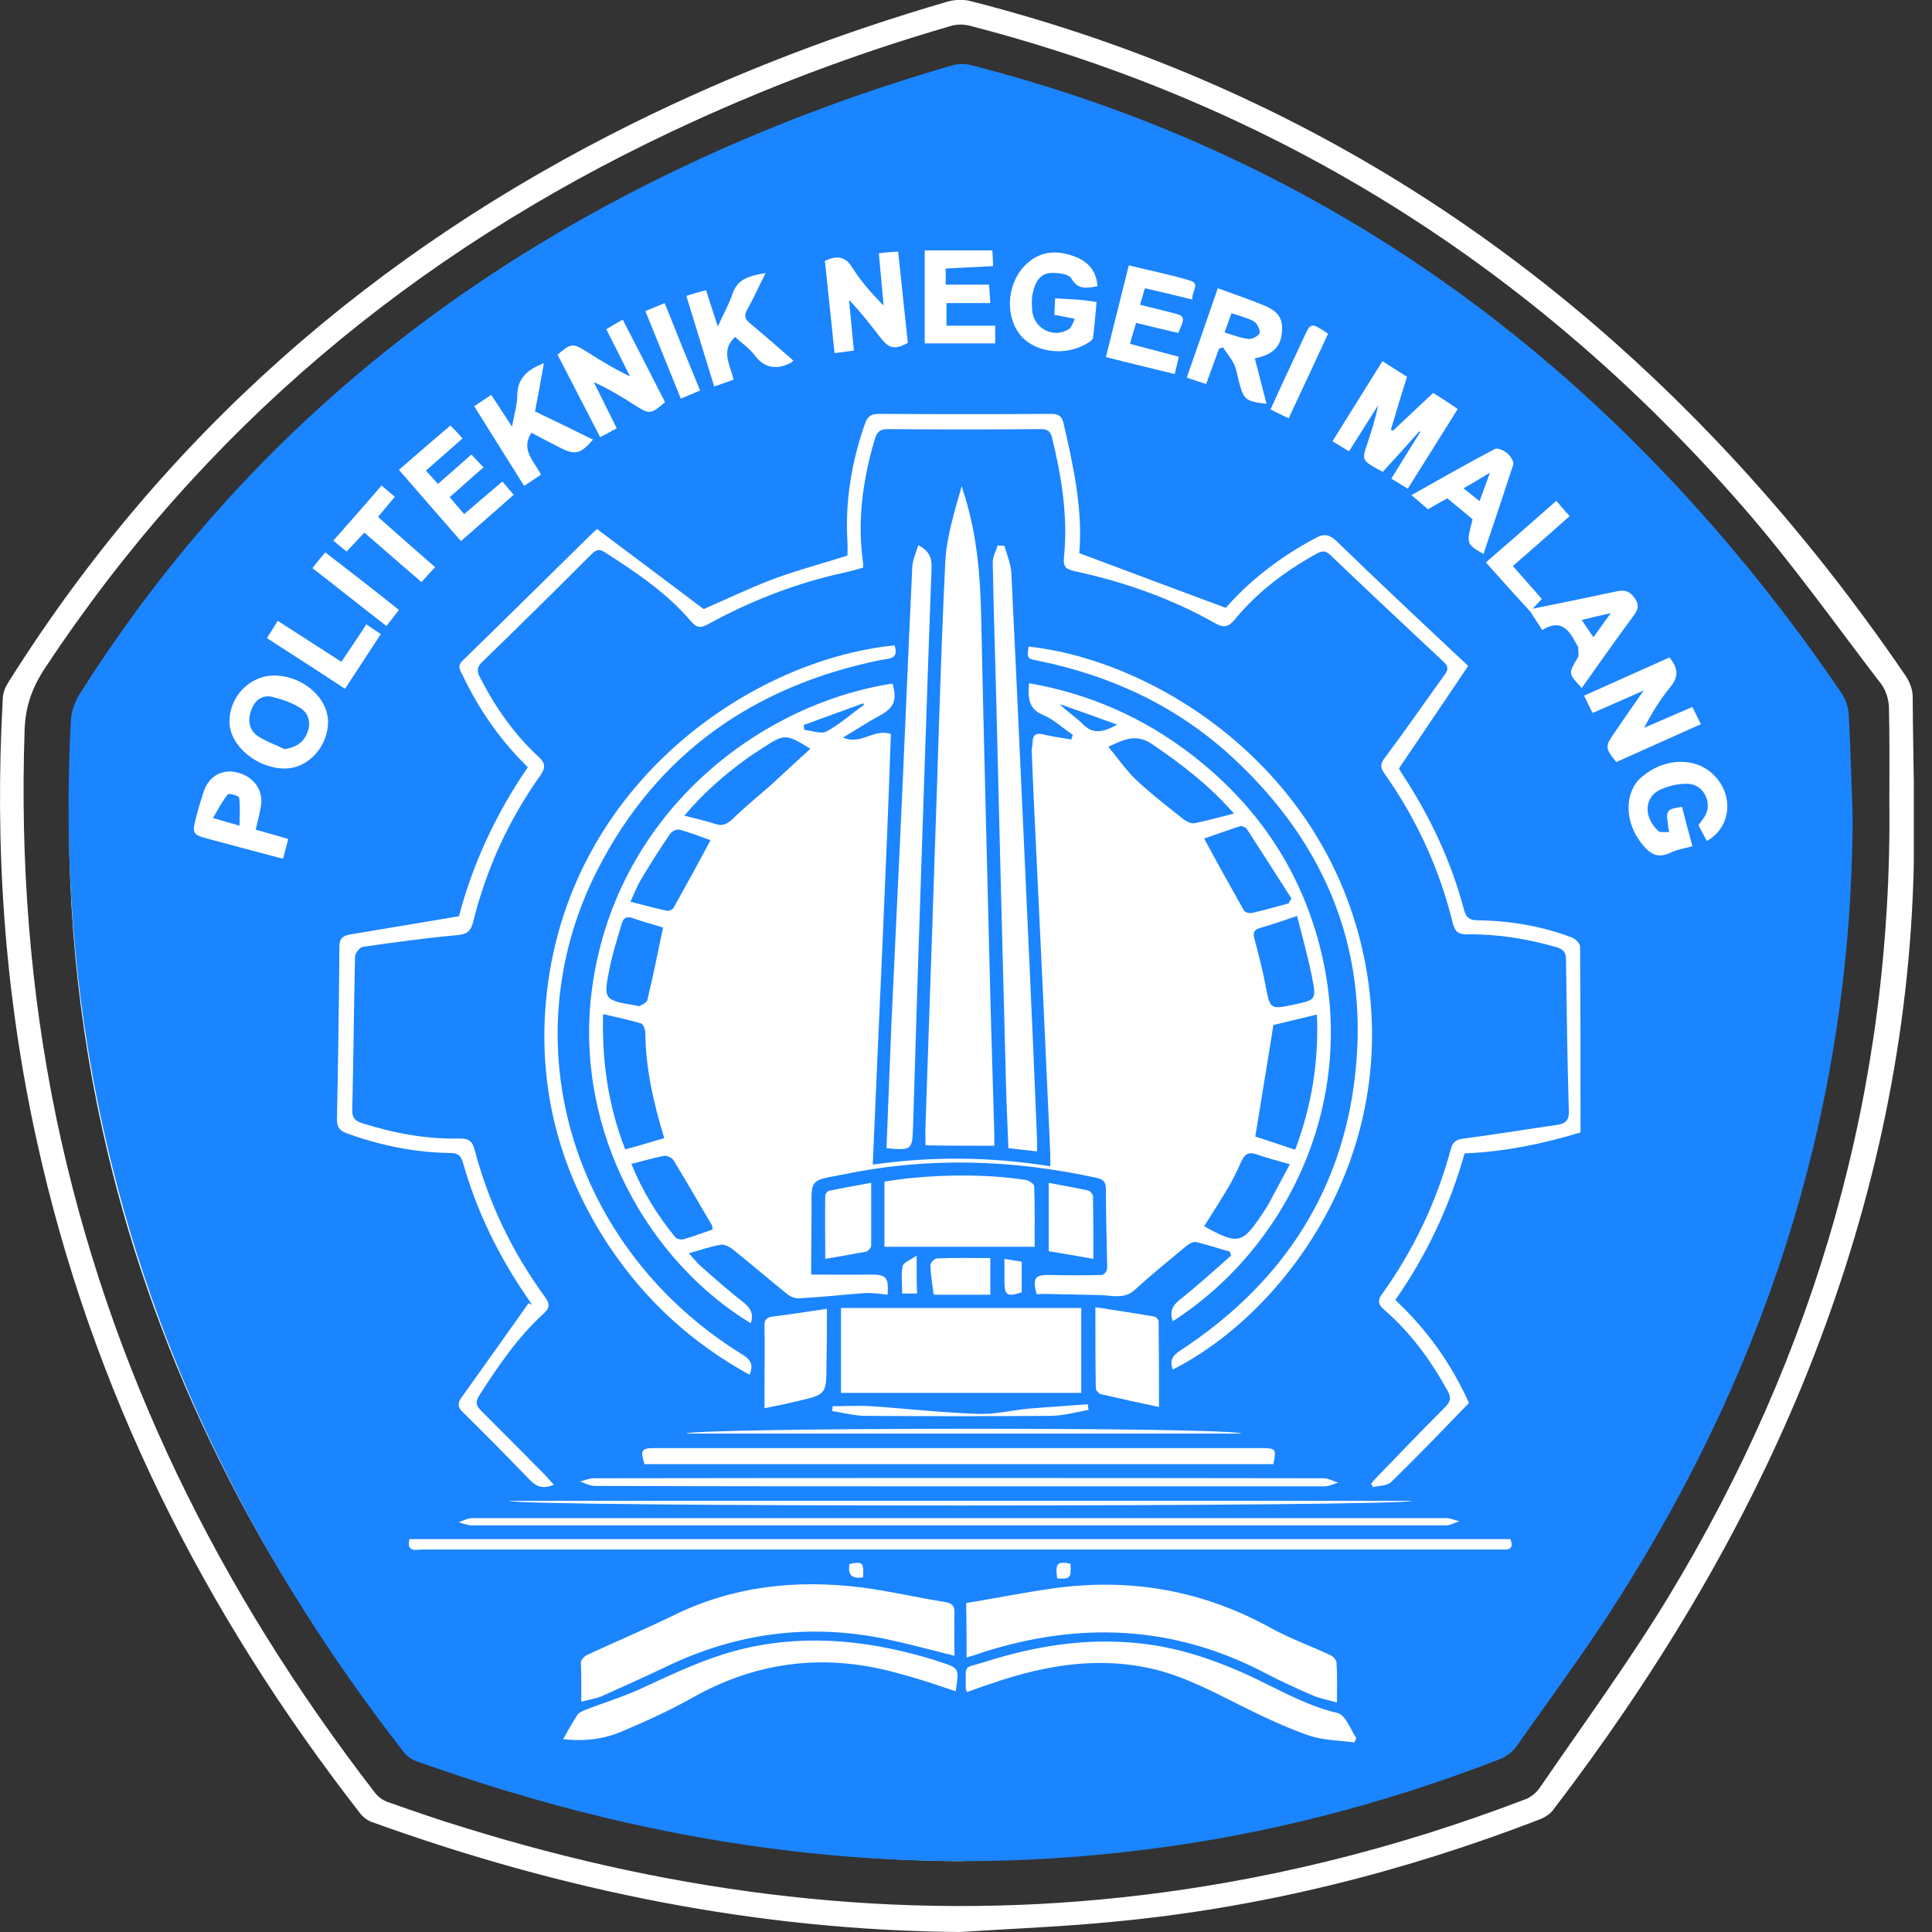 <svg width="27" height="27" viewBox="0 0 27 27" fill="none" xmlns="http://www.w3.org/2000/svg">
<rect x="0" y="0" width="27" height="27" fill="#333333" stroke="none"/>
<g clip-path="url(#clip0_902_4658)">
<path d="M25.767 10.858C25.762 10.645 25.762 10.425 25.756 10.211C25.75 9.992 25.677 9.756 25.548 9.564C24.816 8.484 24 7.477 23.128 6.566C20.501 3.814 17.339 1.952 13.716 1.029C13.615 1.001 13.508 0.99 13.401 0.99C13.277 0.99 13.159 1.007 13.041 1.041C11.646 1.446 10.318 1.963 9.097 2.565C5.772 4.208 3.111 6.582 1.193 9.621C1.08 9.806 1.013 9.992 1.001 10.172C0.889 12.085 1.029 13.97 1.429 15.776C2.087 18.78 3.46 21.644 5.513 24.282C5.637 24.44 5.806 24.564 5.986 24.625C8.467 25.526 10.965 25.993 13.401 26.01H13.429L14.031 25.976C14.464 25.953 14.892 25.931 15.325 25.891C17.12 25.728 18.948 25.289 20.76 24.592C20.946 24.519 21.109 24.395 21.221 24.249C22.594 22.448 23.618 20.693 24.361 18.892C25.193 16.861 25.666 14.78 25.762 12.698C25.79 12.079 25.778 11.46 25.767 10.858Z" fill="white"/>
<path d="M13.413 27C10.577 26.977 7.849 26.42 5.199 25.464C5.137 25.442 5.075 25.396 5.036 25.346C2.847 22.533 1.278 19.427 0.512 15.933C0.062 13.891 -0.078 11.826 0.04 9.744C0.045 9.666 0.085 9.581 0.13 9.514C2.296 6.076 5.233 3.511 8.861 1.716C10.274 1.018 11.736 0.461 13.244 0.022C13.345 -0.006 13.469 -0.011 13.57 0.017C17.621 1.052 21.07 3.106 23.956 6.127C24.946 7.162 25.835 8.276 26.64 9.457C26.69 9.536 26.73 9.643 26.73 9.733C26.735 10.673 26.775 11.607 26.73 12.541C26.623 14.898 26.083 17.171 25.188 19.354C24.305 21.497 23.107 23.461 21.7 25.301C21.661 25.351 21.599 25.391 21.537 25.419C19.602 26.167 17.604 26.668 15.534 26.859C14.831 26.927 14.122 26.955 13.413 27ZM26.404 11.202C26.404 10.757 26.409 10.318 26.398 9.874C26.392 9.767 26.353 9.638 26.285 9.553C25.655 8.732 25.053 7.882 24.372 7.1C21.458 3.753 17.863 1.474 13.554 0.36C13.469 0.337 13.362 0.337 13.278 0.366C11.939 0.754 10.634 1.249 9.373 1.845C5.778 3.544 2.83 6.003 0.631 9.334C0.451 9.604 0.355 9.868 0.344 10.2C0.282 12.029 0.417 13.84 0.788 15.629C1.52 19.129 3.067 22.24 5.244 25.059C5.289 25.115 5.351 25.16 5.418 25.183C5.767 25.306 6.122 25.43 6.476 25.537C9.48 26.471 12.541 26.854 15.68 26.516C17.621 26.308 19.5 25.841 21.323 25.143C21.396 25.115 21.469 25.053 21.514 24.991C22.122 24.102 22.758 23.236 23.315 22.319C25.385 18.904 26.448 15.202 26.404 11.202Z" fill="white"/>
<path d="M25.891 11.415C25.88 15.365 24.749 18.977 22.65 22.297C22.195 23.022 21.683 23.709 21.188 24.412C21.131 24.491 21.041 24.553 20.957 24.586C19.331 25.216 17.66 25.65 15.927 25.858C14.324 26.055 12.72 26.06 11.117 25.875C9.3 25.667 7.539 25.228 5.823 24.614C5.755 24.592 5.682 24.541 5.637 24.479C3.606 21.869 2.149 18.983 1.435 15.736C1.024 13.868 0.889 11.978 0.99 10.071C0.996 9.953 1.041 9.818 1.103 9.716C3.235 6.335 6.172 3.882 9.789 2.217C10.931 1.693 12.107 1.26 13.317 0.911C13.396 0.889 13.497 0.889 13.576 0.911C17.379 1.885 20.614 3.815 23.309 6.661C24.198 7.601 25.008 8.614 25.733 9.683C25.79 9.767 25.829 9.874 25.835 9.975C25.863 10.459 25.874 10.937 25.891 11.415ZM21.39 8.552C21.441 8.631 21.491 8.709 21.553 8.805C21.823 8.636 21.936 8.816 22.037 9.013C22.043 9.024 22.054 9.03 22.054 9.041C22.054 9.092 22.071 9.159 22.048 9.193C21.919 9.413 21.913 9.407 22.105 9.615C22.341 9.283 22.577 8.946 22.819 8.619C22.887 8.529 22.921 8.467 22.842 8.355C22.769 8.254 22.701 8.242 22.588 8.265C22.2 8.349 21.812 8.428 21.418 8.507C21.463 8.462 21.503 8.417 21.548 8.372C21.413 8.214 21.278 8.068 21.143 7.91C21.407 7.68 21.672 7.449 21.936 7.213C21.868 7.14 21.812 7.072 21.75 6.999C21.418 7.291 21.098 7.573 20.766 7.86C20.985 8.107 21.188 8.332 21.39 8.552ZM10.493 18.493C10.532 18.364 10.493 18.285 10.397 18.206C10.194 18.049 10.003 17.88 9.812 17.711C9.75 17.66 9.699 17.593 9.626 17.514C9.795 17.469 9.93 17.419 10.071 17.396C10.121 17.385 10.194 17.424 10.239 17.458C10.498 17.666 10.746 17.88 11.005 18.088C11.05 18.122 11.117 18.15 11.173 18.144C11.477 18.128 11.781 18.094 12.085 18.071C12.192 18.066 12.299 18.082 12.405 18.094C12.422 17.846 12.383 17.812 12.164 17.812C11.893 17.818 11.629 17.812 11.336 17.812C11.336 17.756 11.336 17.7 11.336 17.644C11.336 17.39 11.342 17.132 11.342 16.878C11.336 16.496 11.336 16.496 11.708 16.428C11.73 16.423 11.747 16.417 11.77 16.417C12.962 16.164 14.149 16.203 15.331 16.462C15.432 16.485 15.455 16.53 15.455 16.625C15.455 16.963 15.466 17.306 15.472 17.644C15.472 17.683 15.477 17.722 15.466 17.756C15.455 17.784 15.421 17.818 15.393 17.818C15.156 17.824 14.92 17.824 14.684 17.818C14.464 17.812 14.425 17.857 14.487 18.088C14.509 18.088 14.538 18.082 14.56 18.082C14.836 18.088 15.106 18.094 15.382 18.099C15.545 18.105 15.713 18.161 15.865 18.021C16.085 17.818 16.316 17.632 16.546 17.441C16.591 17.402 16.659 17.351 16.704 17.357C16.867 17.39 17.024 17.447 17.188 17.492C17.193 17.509 17.199 17.526 17.204 17.548C16.968 17.756 16.732 17.97 16.484 18.167C16.372 18.257 16.349 18.341 16.389 18.465C17.97 17.452 19.01 15.399 18.442 13.216C18.155 12.113 17.542 11.23 16.642 10.538C15.972 10.026 15.224 9.694 14.38 9.548C14.369 9.745 14.363 9.902 14.577 9.992C14.729 10.054 14.853 10.178 14.993 10.268C14.988 10.29 14.976 10.313 14.971 10.335C14.847 10.313 14.718 10.296 14.6 10.268C14.498 10.24 14.431 10.251 14.431 10.38C14.431 10.42 14.414 10.465 14.419 10.504C14.436 10.965 14.459 11.427 14.481 11.888C14.549 13.3 14.616 14.718 14.678 16.13C14.678 16.181 14.678 16.232 14.678 16.299C13.84 16.164 13.024 16.158 12.197 16.276C12.282 14.251 12.383 12.248 12.45 10.257C12.203 10.178 12.034 10.42 11.781 10.307C11.972 10.195 12.13 10.088 12.299 9.998C12.495 9.891 12.54 9.784 12.473 9.553C10.571 9.846 8.563 11.41 8.265 13.885C8.034 15.838 9.08 17.638 10.493 18.493ZM9.834 8.512C9.328 8.13 8.838 7.764 8.343 7.393C8.304 7.432 8.293 7.438 8.287 7.443C7.68 8.04 7.072 8.642 6.464 9.233C6.397 9.3 6.419 9.351 6.453 9.413C6.656 9.84 6.909 10.228 7.235 10.577C7.28 10.628 7.331 10.673 7.376 10.723C6.92 11.387 6.599 12.096 6.414 12.805C5.885 12.895 5.395 12.974 4.9 13.058C4.805 13.075 4.743 13.103 4.743 13.227C4.737 14.032 4.726 14.836 4.709 15.641C4.709 15.753 4.743 15.798 4.844 15.838C5.311 16.006 5.795 16.108 6.296 16.113C6.402 16.113 6.442 16.153 6.47 16.248C6.661 16.924 6.965 17.548 7.364 18.128C7.387 18.161 7.409 18.195 7.432 18.234C7.415 18.229 7.404 18.223 7.387 18.212C7.072 18.656 6.762 19.095 6.447 19.534C6.391 19.613 6.397 19.669 6.47 19.737C6.791 20.052 7.1 20.367 7.415 20.693C7.511 20.789 7.606 20.806 7.741 20.749C7.685 20.693 7.646 20.642 7.601 20.597C7.308 20.299 7.016 20.007 6.723 19.714C6.656 19.647 6.639 19.596 6.695 19.506C6.959 19.095 7.229 18.696 7.59 18.364C7.68 18.285 7.691 18.229 7.618 18.128C7.162 17.503 6.83 16.817 6.633 16.068C6.599 15.944 6.549 15.911 6.425 15.911C5.958 15.922 5.508 15.838 5.063 15.697C4.973 15.669 4.923 15.63 4.923 15.523C4.94 14.802 4.945 14.082 4.962 13.368C4.962 13.323 5.03 13.238 5.069 13.233C5.502 13.171 5.941 13.109 6.38 13.07C6.515 13.058 6.577 13.025 6.611 12.889C6.796 12.141 7.111 11.455 7.556 10.83C7.629 10.723 7.618 10.662 7.528 10.577C7.184 10.262 6.92 9.88 6.706 9.463C6.667 9.384 6.661 9.328 6.734 9.255C7.252 8.754 7.764 8.248 8.27 7.742C8.327 7.685 8.372 7.668 8.445 7.713C8.884 7.995 9.317 8.282 9.66 8.687C9.733 8.771 9.789 8.782 9.891 8.726C10.493 8.394 11.134 8.147 11.809 8C11.893 7.984 11.978 7.955 12.062 7.933C12.062 7.899 12.062 7.882 12.062 7.871C11.978 7.28 12.057 6.706 12.225 6.138C12.254 6.048 12.287 5.997 12.4 5.997C13.114 6.003 13.829 6.003 14.543 5.997C14.633 5.997 14.678 6.02 14.701 6.11C14.836 6.661 14.926 7.218 14.87 7.781C14.853 7.933 14.903 7.955 15.027 7.984C15.719 8.135 16.377 8.366 16.991 8.715C17.114 8.782 17.176 8.754 17.255 8.659C17.57 8.276 17.958 7.984 18.392 7.742C18.465 7.702 18.515 7.685 18.588 7.753C19.112 8.254 19.64 8.749 20.169 9.244C20.231 9.3 20.248 9.345 20.198 9.418C19.916 9.806 19.646 10.2 19.359 10.583C19.297 10.662 19.28 10.712 19.342 10.802C19.798 11.444 20.119 12.147 20.304 12.906C20.338 13.036 20.394 13.058 20.512 13.058C20.934 13.053 21.345 13.12 21.756 13.238C21.846 13.267 21.885 13.306 21.885 13.402C21.896 14.11 21.902 14.819 21.925 15.528C21.93 15.652 21.88 15.703 21.767 15.72C21.334 15.781 20.901 15.854 20.462 15.911C20.361 15.922 20.304 15.95 20.276 16.057C20.079 16.788 19.759 17.464 19.32 18.077C19.252 18.167 19.252 18.223 19.342 18.302C19.714 18.623 19.995 19.011 20.231 19.438C20.288 19.54 20.265 19.596 20.192 19.669C19.882 19.979 19.579 20.294 19.275 20.609C19.235 20.648 19.202 20.687 19.162 20.732C19.168 20.749 19.179 20.766 19.185 20.783C19.269 20.761 19.387 20.766 19.438 20.715C19.809 20.355 20.164 19.984 20.529 19.607C20.282 19.056 19.939 18.578 19.5 18.167C19.944 17.531 20.259 16.856 20.468 16.119C21.041 16.096 21.587 15.978 22.088 15.826C22.088 14.938 22.088 14.082 22.082 13.227C22.082 13.182 22.009 13.115 21.958 13.098C21.537 12.94 21.098 12.867 20.648 12.861C20.535 12.861 20.49 12.822 20.462 12.721C20.282 12.04 19.989 11.415 19.601 10.825C19.573 10.785 19.556 10.746 19.55 10.74C19.882 10.245 20.203 9.778 20.518 9.306C20.445 9.238 20.406 9.199 20.361 9.159C19.798 8.631 19.235 8.102 18.678 7.562C18.566 7.455 18.487 7.46 18.369 7.528C17.885 7.787 17.458 8.119 17.131 8.495C16.439 8.237 15.77 7.989 15.083 7.73C15.134 7.134 15.005 6.526 14.864 5.919C14.841 5.817 14.796 5.784 14.69 5.784C13.885 5.789 13.081 5.789 12.276 5.784C12.164 5.784 12.118 5.829 12.085 5.93C11.899 6.464 11.809 7.01 11.843 7.578C11.848 7.646 11.843 7.713 11.843 7.764C11.488 7.877 11.145 7.967 10.813 8.09C10.459 8.225 10.133 8.383 9.834 8.512ZM13.896 16.012C13.896 15.956 13.896 15.911 13.896 15.866C13.879 15.297 13.863 14.729 13.846 14.155C13.801 12.299 13.75 10.442 13.711 8.58C13.699 8.023 13.649 7.477 13.486 6.943C13.469 6.892 13.452 6.841 13.441 6.791C13.339 7.151 13.227 7.505 13.21 7.86C13.142 9.266 13.109 10.667 13.058 12.074C13.019 13.295 12.974 14.51 12.934 15.731C12.929 15.821 12.934 15.911 12.934 16.006C13.261 16.012 13.57 16.012 13.896 16.012ZM11.753 18.279C11.753 18.684 11.753 19.073 11.753 19.466C12.878 19.466 13.992 19.466 15.111 19.466C15.111 19.067 15.111 18.679 15.111 18.279C13.992 18.279 12.884 18.279 11.753 18.279ZM8.124 23.782C8.225 23.754 8.315 23.742 8.4 23.709C8.703 23.574 9.013 23.433 9.311 23.292C10.29 22.82 11.308 22.685 12.372 22.904C12.692 22.972 13.007 23.056 13.339 23.14C13.339 22.944 13.334 22.747 13.339 22.55C13.345 22.443 13.306 22.403 13.199 22.387C12.81 22.325 12.428 22.235 12.034 22.184C11.123 22.071 10.239 22.167 9.407 22.578C9.013 22.769 8.602 22.944 8.203 23.129C8.169 23.146 8.124 23.191 8.118 23.225C8.124 23.394 8.124 23.574 8.124 23.782ZM13.508 23.163C13.587 23.14 13.649 23.123 13.705 23.101C15.072 22.657 16.405 22.707 17.694 23.388C17.908 23.5 18.122 23.596 18.341 23.692C18.442 23.737 18.555 23.754 18.684 23.793C18.684 23.585 18.69 23.41 18.678 23.236C18.678 23.197 18.628 23.146 18.588 23.129C18.313 23 18.026 22.898 17.761 22.752C16.816 22.229 15.809 22.049 14.74 22.195C14.324 22.252 13.913 22.336 13.502 22.403C13.508 22.673 13.508 22.904 13.508 23.163ZM14.037 7.629C14.003 7.629 13.975 7.623 13.941 7.623C13.919 7.708 13.868 7.787 13.874 7.871C13.885 8.456 13.902 9.041 13.919 9.626C13.964 11.466 14.009 13.306 14.059 15.151C14.065 15.449 14.082 15.742 14.093 16.046C14.234 16.063 14.358 16.074 14.493 16.091C14.493 16.029 14.493 15.978 14.493 15.933C14.459 15.106 14.425 14.274 14.386 13.447C14.301 11.629 14.223 9.812 14.133 7.995C14.121 7.865 14.071 7.747 14.037 7.629ZM12.389 16.046C12.743 16.08 12.749 16.068 12.76 15.753C12.782 14.966 12.81 14.178 12.833 13.39C12.895 11.567 12.951 9.75 13.019 7.927C13.024 7.787 12.979 7.697 12.833 7.618C12.799 7.73 12.754 7.826 12.749 7.927C12.687 9.233 12.636 10.532 12.574 11.837C12.535 12.67 12.495 13.508 12.456 14.341C12.434 14.909 12.411 15.472 12.389 16.046ZM12.501 9.019C10.431 9.227 7.815 11.055 7.618 14.144C7.545 15.326 7.854 16.417 8.507 17.407C9.013 18.167 9.666 18.769 10.476 19.213C10.538 19.061 10.481 18.994 10.369 18.926C7.995 17.458 7.117 14.572 8.349 12.158C9.182 10.527 10.543 9.581 12.321 9.221C12.445 9.204 12.563 9.199 12.501 9.019ZM21.109 21.509C15.972 21.509 10.847 21.509 5.722 21.509C5.677 21.7 5.817 21.655 5.902 21.655C10.915 21.655 15.922 21.655 20.934 21.655C20.963 21.655 20.985 21.655 21.013 21.655C21.114 21.661 21.148 21.621 21.109 21.509ZM16.389 19.14C17.947 18.352 19.607 16.142 19.072 13.424C18.538 10.718 16.141 9.227 14.374 9.036C14.352 9.199 14.352 9.204 14.504 9.233C15.528 9.441 16.445 9.868 17.216 10.577C18.56 11.815 19.168 13.351 18.92 15.168C18.701 16.766 17.846 17.987 16.501 18.87C16.383 18.943 16.344 19.016 16.389 19.14ZM12.36 17.424C13.069 17.424 13.756 17.424 14.459 17.424C14.459 17.154 14.464 16.867 14.453 16.58C14.453 16.547 14.38 16.496 14.335 16.49C13.806 16.412 13.277 16.412 12.743 16.462C12.614 16.473 12.484 16.496 12.36 16.513C12.36 16.839 12.36 17.137 12.36 17.424ZM13.356 23.636C13.407 23.309 13.407 23.309 13.114 23.219C13.097 23.214 13.086 23.208 13.069 23.202C12.209 22.938 11.336 22.831 10.447 23.028C9.913 23.146 9.429 23.382 8.94 23.607C8.692 23.72 8.428 23.799 8.169 23.9C8.13 23.917 8.09 23.934 8.068 23.968C8 24.074 7.938 24.181 7.871 24.305C8.175 24.339 8.445 24.305 8.703 24.192C9.035 24.052 9.367 23.9 9.677 23.726C10.605 23.202 11.573 23.101 12.585 23.394C12.844 23.461 13.103 23.551 13.356 23.636ZM13.514 23.647C13.637 23.602 13.75 23.562 13.868 23.523C14.594 23.275 15.331 23.146 16.096 23.32C16.541 23.422 16.94 23.636 17.345 23.838C17.649 23.99 17.958 24.136 18.279 24.249C18.482 24.322 18.707 24.322 18.926 24.35C18.937 24.328 18.948 24.311 18.954 24.288C18.87 24.164 18.802 23.962 18.69 23.939C18.212 23.827 17.801 23.568 17.356 23.371C16.895 23.169 16.422 23.017 15.922 22.966C15.185 22.887 14.47 23 13.767 23.225C13.446 23.326 13.502 23.242 13.497 23.602C13.497 23.607 13.502 23.619 13.514 23.647ZM17.795 20.462C17.84 20.254 17.829 20.237 17.632 20.237C14.808 20.237 11.978 20.237 9.154 20.237C8.962 20.237 8.945 20.265 9.007 20.462C11.938 20.462 14.87 20.462 17.795 20.462ZM13.418 21.216C11.145 21.216 8.867 21.216 6.594 21.216C6.532 21.216 6.47 21.256 6.408 21.273C6.47 21.289 6.532 21.317 6.594 21.317C11.134 21.317 15.668 21.317 20.209 21.317C20.271 21.317 20.332 21.278 20.394 21.261C20.332 21.244 20.271 21.216 20.209 21.216C17.947 21.216 15.68 21.216 13.418 21.216ZM19.325 6.594C19.494 6.408 19.669 6.217 19.837 6.026C19.843 6.031 19.843 6.031 19.849 6.037C19.714 6.251 19.584 6.464 19.444 6.689C19.528 6.74 19.596 6.78 19.674 6.83C19.91 6.453 20.136 6.093 20.372 5.716C20.254 5.632 20.141 5.564 20.029 5.491C19.837 5.671 19.652 5.846 19.466 6.02C19.455 6.014 19.444 6.009 19.438 6.003C19.511 5.761 19.584 5.514 19.663 5.266C19.545 5.193 19.444 5.125 19.32 5.047C19.084 5.424 18.858 5.789 18.622 6.166C18.707 6.217 18.774 6.262 18.853 6.307C18.994 6.082 19.128 5.874 19.258 5.666C19.224 5.851 19.168 6.02 19.112 6.189C19.027 6.436 19.027 6.436 19.325 6.594ZM7.106 20.974C7.274 21.064 19.64 21.059 19.736 20.974C15.528 20.974 11.336 20.974 7.106 20.974ZM16.197 19.663C16.197 19.247 16.197 18.859 16.192 18.465C16.192 18.443 16.152 18.398 16.124 18.398C15.86 18.352 15.595 18.313 15.308 18.268C15.308 18.662 15.308 19.033 15.314 19.399C15.314 19.427 15.353 19.478 15.382 19.483C15.652 19.545 15.91 19.602 16.197 19.663ZM11.556 18.291C11.286 18.33 11.05 18.369 10.808 18.398C10.712 18.409 10.678 18.443 10.684 18.538C10.69 18.803 10.684 19.073 10.684 19.337C10.684 19.444 10.684 19.556 10.684 19.68C10.853 19.647 10.993 19.618 11.128 19.585C11.55 19.489 11.55 19.489 11.55 19.061C11.556 18.808 11.556 18.561 11.556 18.291ZM13.39 20.772C15.095 20.772 16.799 20.772 18.504 20.772C18.572 20.772 18.639 20.738 18.701 20.721C18.633 20.699 18.566 20.659 18.498 20.659C15.1 20.654 11.702 20.654 8.304 20.659C8.237 20.659 8.175 20.687 8.107 20.704C8.175 20.727 8.242 20.766 8.31 20.766C9.997 20.772 11.697 20.772 13.39 20.772ZM17.7 5.643C17.643 5.429 17.593 5.221 17.536 5.007C17.559 5.002 17.581 4.996 17.61 4.99C17.795 4.94 17.896 4.833 17.913 4.664C17.936 4.473 17.88 4.36 17.683 4.276C17.469 4.186 17.249 4.113 17.019 4.028C16.872 4.45 16.732 4.861 16.585 5.277C16.687 5.311 16.766 5.339 16.856 5.367C16.918 5.193 16.979 5.03 17.036 4.872C17.052 4.867 17.075 4.861 17.092 4.855C17.142 4.934 17.204 5.002 17.244 5.086C17.283 5.165 17.294 5.26 17.317 5.345C17.384 5.587 17.407 5.609 17.7 5.643ZM11.528 3.646C11.573 4.079 11.618 4.501 11.663 4.934C11.764 4.923 11.843 4.912 11.933 4.9C11.91 4.658 11.888 4.422 11.865 4.191C12.034 4.366 12.175 4.552 12.315 4.732C12.428 4.872 12.507 4.889 12.687 4.793C12.642 4.372 12.597 3.95 12.552 3.516C12.445 3.522 12.372 3.528 12.282 3.539C12.304 3.792 12.327 4.034 12.349 4.27C12.18 4.101 12.034 3.933 11.916 3.747C11.82 3.589 11.708 3.561 11.528 3.646ZM23.331 9.188C22.932 9.368 22.538 9.542 22.138 9.722C22.183 9.818 22.217 9.885 22.257 9.964C22.487 9.863 22.712 9.767 22.971 9.649C22.814 9.874 22.684 10.06 22.555 10.251C22.431 10.431 22.431 10.459 22.588 10.65C22.977 10.476 23.365 10.302 23.77 10.121C23.725 10.031 23.691 9.958 23.652 9.88C23.416 9.981 23.196 10.076 22.977 10.172C23.084 9.964 23.202 9.773 23.342 9.604C23.461 9.463 23.455 9.339 23.331 9.188ZM8.619 5.986C8.507 5.761 8.4 5.547 8.298 5.339C8.507 5.435 8.692 5.547 8.878 5.666C9.08 5.795 9.097 5.789 9.294 5.621C9.103 5.244 8.906 4.861 8.703 4.467C8.613 4.518 8.546 4.557 8.473 4.602C8.591 4.833 8.698 5.047 8.805 5.26C8.591 5.159 8.4 5.041 8.203 4.917C8.006 4.793 7.983 4.793 7.792 4.957C7.989 5.339 8.186 5.722 8.388 6.11C8.473 6.065 8.535 6.031 8.619 5.986ZM15.337 4C15.325 3.798 15.218 3.668 15.044 3.595C14.808 3.499 14.571 3.494 14.369 3.668C14.082 3.91 14.031 4.377 14.245 4.664C14.442 4.928 14.892 4.99 15.201 4.793C15.23 4.777 15.275 4.748 15.275 4.72C15.297 4.557 15.308 4.388 15.325 4.22C15.207 4.203 15.123 4.191 15.033 4.186C14.943 4.18 14.847 4.175 14.746 4.169C14.74 4.259 14.74 4.327 14.735 4.4C14.83 4.417 14.909 4.433 15.021 4.456C14.993 4.512 14.976 4.574 14.943 4.597C14.729 4.737 14.448 4.597 14.425 4.338C14.419 4.253 14.414 4.163 14.436 4.085C14.464 3.955 14.526 3.831 14.673 3.815C14.774 3.809 14.931 3.826 14.971 3.888C15.061 4.051 15.179 4.028 15.337 4ZM23.326 11.629C23.264 11.624 23.196 11.64 23.174 11.612C22.96 11.415 22.982 11.134 23.207 11.033C23.326 10.982 23.461 10.948 23.59 10.954C23.787 10.96 23.916 11.174 23.849 11.359C23.826 11.421 23.776 11.472 23.736 11.534C23.776 11.607 23.815 11.68 23.854 11.753C24.192 11.562 24.237 11.117 23.95 10.83C23.691 10.572 23.252 10.588 22.937 10.864C22.701 11.072 22.701 11.477 22.932 11.775C23.039 11.916 23.151 12.012 23.348 11.916C23.432 11.871 23.539 11.86 23.652 11.826C23.601 11.635 23.551 11.455 23.506 11.275C23.275 11.314 23.275 11.314 23.326 11.629ZM3.831 9.441C3.488 9.441 3.201 9.739 3.207 10.093C3.212 10.42 3.584 10.735 3.972 10.74C4.298 10.746 4.58 10.442 4.585 10.093C4.585 9.75 4.231 9.441 3.831 9.441ZM9.592 4.135C9.722 4.563 9.851 4.979 9.981 5.401C10.082 5.367 10.166 5.339 10.251 5.305C10.206 5.097 10.065 4.9 10.273 4.709C10.363 4.793 10.476 4.867 10.549 4.968C10.695 5.159 10.864 5.165 11.055 5.069C11.061 5.064 11.066 5.058 11.089 5.041C10.892 4.867 10.69 4.692 10.487 4.523C10.414 4.462 10.391 4.417 10.442 4.327C10.532 4.169 10.605 4 10.701 3.815C10.487 3.854 10.312 3.888 10.239 4.101C10.189 4.253 10.11 4.388 10.031 4.563C9.969 4.372 9.919 4.22 9.868 4.056C9.772 4.079 9.694 4.101 9.592 4.135ZM12.923 4.799C13.266 4.799 13.581 4.799 13.908 4.799C13.908 4.715 13.908 4.642 13.908 4.552C13.677 4.552 13.446 4.552 13.227 4.552C13.227 4.439 13.227 4.349 13.227 4.236C13.435 4.236 13.626 4.236 13.84 4.236C13.834 4.141 13.829 4.068 13.823 3.978C13.615 3.978 13.418 3.978 13.216 3.978C13.216 3.899 13.216 3.831 13.216 3.753C13.441 3.741 13.654 3.73 13.879 3.719C13.874 3.629 13.874 3.561 13.868 3.499C13.536 3.499 13.227 3.499 12.923 3.499C12.923 3.95 12.923 4.372 12.923 4.799ZM7.426 6.048C7.556 6.116 7.685 6.183 7.815 6.251C8.034 6.363 8.107 6.352 8.287 6.144C8.017 6.009 7.747 5.879 7.477 5.75C7.522 5.519 7.561 5.3 7.601 5.075C7.376 5.165 7.235 5.277 7.229 5.519C7.229 5.66 7.184 5.795 7.156 5.964C7.049 5.801 6.965 5.666 6.864 5.519C6.779 5.576 6.706 5.626 6.627 5.677C6.864 6.054 7.089 6.419 7.325 6.791C7.415 6.729 7.488 6.684 7.561 6.633C7.46 6.442 7.274 6.284 7.426 6.048ZM15.455 4.99C15.787 5.075 16.096 5.148 16.417 5.227C16.439 5.137 16.456 5.069 16.473 4.985C16.242 4.923 16.023 4.867 15.792 4.805C15.82 4.698 15.848 4.613 15.877 4.512C16.079 4.563 16.276 4.608 16.467 4.653C16.569 4.417 16.569 4.417 16.338 4.36C16.203 4.327 16.074 4.293 15.933 4.259C15.955 4.175 15.978 4.107 16 4.028C16.226 4.079 16.434 4.13 16.664 4.186C16.647 4.079 16.782 3.966 16.631 3.921C16.355 3.837 16.068 3.781 15.775 3.708C15.668 4.141 15.562 4.557 15.455 4.99ZM5.575 6.566C5.874 6.909 6.155 7.235 6.442 7.562C6.695 7.342 6.937 7.128 7.179 6.915C7.123 6.847 7.078 6.796 7.021 6.729C6.841 6.881 6.672 7.027 6.487 7.185C6.419 7.106 6.352 7.027 6.284 6.948C6.447 6.808 6.599 6.667 6.757 6.532C6.695 6.464 6.639 6.408 6.588 6.352C6.431 6.493 6.279 6.622 6.121 6.763C6.065 6.701 6.009 6.639 5.952 6.577C6.132 6.419 6.301 6.273 6.464 6.127C6.402 6.059 6.352 6.003 6.296 5.947C6.059 6.144 5.823 6.352 5.575 6.566ZM20.58 7.258C20.49 7.601 20.49 7.601 20.732 7.742C20.873 7.325 21.013 6.909 21.148 6.493C21.16 6.453 21.109 6.369 21.064 6.335C21.019 6.296 20.929 6.256 20.895 6.273C20.507 6.476 20.124 6.695 19.725 6.92C19.815 6.993 19.882 7.055 19.956 7.117C20.051 7.061 20.136 7.016 20.226 6.965C20.344 7.061 20.462 7.156 20.58 7.258ZM3.573 11.595C3.601 11.477 3.629 11.376 3.646 11.269C3.685 11.05 3.55 10.853 3.319 10.797C3.106 10.74 2.92 10.847 2.847 11.061C2.813 11.168 2.779 11.275 2.751 11.382C2.678 11.663 2.678 11.663 2.959 11.736C3.291 11.826 3.618 11.911 3.955 12.001C3.983 11.899 4.006 11.815 4.028 11.725C3.876 11.68 3.736 11.64 3.573 11.595ZM17.351 20.035C17.193 19.939 9.688 19.95 9.587 20.035C12.186 20.035 14.768 20.035 17.351 20.035ZM12.175 16.53C11.961 16.569 11.77 16.603 11.584 16.642C11.562 16.648 11.533 16.687 11.533 16.71C11.528 17.002 11.533 17.289 11.533 17.593C11.742 17.559 11.922 17.526 12.102 17.492C12.13 17.486 12.175 17.436 12.175 17.407C12.175 17.12 12.175 16.839 12.175 16.53ZM15.28 17.593C15.28 17.289 15.28 17.002 15.275 16.721C15.275 16.693 15.235 16.642 15.207 16.637C15.027 16.597 14.847 16.569 14.656 16.53C14.656 16.867 14.656 17.177 14.656 17.486C14.87 17.52 15.066 17.554 15.28 17.593ZM6.082 7.927C5.812 7.691 5.547 7.46 5.283 7.224C5.367 7.123 5.44 7.033 5.519 6.943C5.452 6.886 5.395 6.841 5.333 6.785C5.108 7.044 4.889 7.297 4.658 7.556C4.726 7.612 4.782 7.657 4.844 7.708C4.934 7.612 5.007 7.533 5.092 7.443C5.362 7.68 5.626 7.905 5.89 8.135C5.952 8.068 6.009 8 6.082 7.927ZM5.12 8.726C5.002 8.906 4.889 9.075 4.771 9.249C4.473 9.058 4.18 8.867 3.882 8.676C3.826 8.766 3.781 8.839 3.73 8.917C4.101 9.159 4.456 9.384 4.822 9.626C4.99 9.368 5.153 9.12 5.322 8.861C5.255 8.816 5.193 8.777 5.12 8.726ZM13.84 17.582C13.581 17.582 13.334 17.576 13.092 17.587C13.058 17.587 13.002 17.649 13.002 17.683C13.007 17.818 13.03 17.953 13.047 18.088C13.047 18.088 13.058 18.094 13.064 18.094C13.322 18.094 13.581 18.094 13.84 18.094C13.84 17.914 13.84 17.762 13.84 17.582ZM9.784 5.457C9.615 5.047 9.452 4.647 9.289 4.236C9.193 4.276 9.109 4.31 9.019 4.349C9.187 4.76 9.35 5.159 9.514 5.57C9.615 5.53 9.694 5.497 9.784 5.457ZM18.009 5.846C18.2 5.44 18.38 5.052 18.56 4.664C18.318 4.501 18.318 4.501 18.212 4.737C18.122 4.934 18.026 5.131 17.936 5.328C17.874 5.457 17.818 5.587 17.756 5.722C17.846 5.767 17.913 5.801 18.009 5.846ZM4.366 7.939C4.715 8.209 5.052 8.479 5.401 8.749C5.463 8.67 5.514 8.602 5.575 8.524C5.232 8.248 4.895 7.989 4.546 7.719C4.484 7.792 4.428 7.86 4.366 7.939ZM15.213 19.703C15.207 19.675 15.207 19.652 15.201 19.624C14.926 19.647 14.65 19.663 14.374 19.686C14.138 19.709 13.896 19.77 13.66 19.759C13.165 19.742 12.675 19.686 12.18 19.652C12 19.641 11.815 19.652 11.635 19.652C11.635 19.675 11.635 19.697 11.629 19.72C11.787 19.742 11.938 19.787 12.096 19.787C12.951 19.793 13.812 19.793 14.667 19.787C14.853 19.787 15.033 19.737 15.213 19.703ZM14.037 17.593C14.037 17.711 14.037 17.807 14.037 17.897C14.037 18.105 14.071 18.128 14.279 18.06C14.279 17.919 14.279 17.779 14.279 17.632C14.206 17.621 14.138 17.61 14.037 17.593ZM12.81 17.548C12.72 17.61 12.625 17.644 12.614 17.694C12.591 17.812 12.608 17.942 12.608 18.077C12.687 18.077 12.749 18.077 12.816 18.077C12.81 17.914 12.81 17.762 12.81 17.548ZM14.96 21.852C14.774 21.818 14.746 21.846 14.774 22.06C14.96 22.066 14.971 22.055 14.96 21.852ZM12.062 22.043C12.073 21.835 12.057 21.818 11.871 21.858C11.848 22.004 11.899 22.071 12.062 22.043Z" fill="#1B84FF"/>
<path d="M17.796 14.324C17.965 14.285 18.173 14.234 18.404 14.178C18.432 14.836 18.331 15.455 18.1 16.068C17.897 16.001 17.712 15.939 17.543 15.883C17.627 15.359 17.712 14.858 17.796 14.324Z" fill="#1B84FF"/>
<path d="M9.283 15.905C9.097 15.961 8.928 16.012 8.737 16.062C8.501 15.455 8.411 14.836 8.428 14.172C8.613 14.217 8.788 14.251 8.957 14.302C8.99 14.313 9.018 14.386 9.018 14.431C9.024 14.932 9.131 15.41 9.283 15.905Z" fill="#1B84FF"/>
<path d="M17.245 11.37C17.036 11.421 16.862 11.472 16.688 11.505C16.643 11.511 16.586 11.483 16.547 11.455C16.322 11.275 16.086 11.095 15.877 10.898C15.737 10.763 15.624 10.6 15.489 10.436C15.697 10.341 15.877 10.239 16.114 10.408C16.508 10.678 16.89 10.965 17.245 11.37Z" fill="#1B84FF"/>
<path d="M9.564 11.399C9.835 11.078 10.121 10.83 10.431 10.605C10.515 10.543 10.6 10.493 10.684 10.436C10.965 10.256 10.988 10.256 11.325 10.464C11.134 10.639 10.954 10.802 10.774 10.971C10.594 11.128 10.408 11.28 10.24 11.444C10.166 11.511 10.105 11.55 10.003 11.517C9.868 11.472 9.733 11.444 9.564 11.399Z" fill="#1B84FF"/>
<path d="M18.009 12.625C17.835 12.67 17.666 12.721 17.491 12.76C17.458 12.766 17.401 12.749 17.385 12.726C17.199 12.394 17.013 12.062 16.828 11.719C16.991 11.663 17.16 11.601 17.334 11.545C17.357 11.539 17.407 11.562 17.424 11.584C17.632 11.905 17.84 12.231 18.049 12.557C18.032 12.58 18.02 12.602 18.009 12.625Z" fill="#1B84FF"/>
<path d="M18.127 12.8C18.201 13.098 18.285 13.39 18.341 13.683C18.397 13.97 18.381 13.975 18.094 14.037C17.745 14.111 17.75 14.111 17.683 13.756C17.643 13.542 17.587 13.334 17.531 13.12C17.509 13.036 17.52 12.996 17.61 12.968C17.773 12.923 17.93 12.867 18.127 12.8Z" fill="#1B84FF"/>
<path d="M16.828 17.137C16.946 16.952 17.064 16.766 17.177 16.575C17.238 16.468 17.295 16.35 17.345 16.237C17.39 16.141 17.441 16.091 17.553 16.13C17.7 16.181 17.846 16.22 18.026 16.271C17.919 16.468 17.829 16.642 17.733 16.817C17.711 16.861 17.677 16.907 17.649 16.952C17.362 17.385 17.306 17.402 16.828 17.137Z" fill="#1B84FF"/>
<path d="M9.266 12.963C9.193 13.317 9.125 13.649 9.047 13.975C9.041 14.009 8.979 14.037 8.94 14.06C8.928 14.065 8.912 14.054 8.895 14.054C8.433 13.975 8.428 13.975 8.523 13.514C8.563 13.311 8.63 13.114 8.686 12.918C8.709 12.828 8.754 12.799 8.85 12.833C8.985 12.884 9.131 12.918 9.266 12.963Z" fill="#1B84FF"/>
<path d="M9.93 11.742C9.756 12.068 9.587 12.377 9.413 12.687C9.396 12.715 9.345 12.738 9.311 12.726C9.154 12.693 8.996 12.648 8.811 12.602C8.861 12.49 8.901 12.389 8.951 12.304C9.081 12.085 9.216 11.871 9.362 11.657C9.384 11.618 9.458 11.584 9.497 11.595C9.643 11.635 9.789 11.691 9.93 11.742Z" fill="#1B84FF"/>
<path d="M9.959 17.182C9.824 17.227 9.695 17.278 9.56 17.317C9.52 17.329 9.459 17.317 9.436 17.289C9.188 16.985 8.98 16.653 8.823 16.265C8.986 16.226 9.132 16.181 9.284 16.153C9.323 16.147 9.391 16.181 9.413 16.215C9.599 16.518 9.774 16.828 9.954 17.132C9.954 17.137 9.954 17.149 9.959 17.182Z" fill="#1B84FF"/>
<path d="M12.074 9.851C11.899 9.975 11.736 10.121 11.551 10.223C11.472 10.262 11.348 10.211 11.241 10.2C11.236 10.178 11.236 10.155 11.23 10.133C11.506 10.031 11.787 9.93 12.063 9.829C12.068 9.834 12.068 9.84 12.074 9.851Z" fill="#1B84FF"/>
<path d="M15.613 10.127C15.416 10.234 15.275 10.268 15.129 10.116C15.033 10.02 14.915 9.947 14.808 9.84C15.067 9.93 15.32 10.02 15.613 10.127Z" fill="#1B84FF"/>
<path d="M17.21 4.377C17.322 4.416 17.429 4.439 17.519 4.489C17.57 4.518 17.609 4.602 17.604 4.653C17.598 4.686 17.503 4.743 17.452 4.737C17.339 4.726 17.232 4.681 17.114 4.647C17.148 4.551 17.176 4.473 17.21 4.377Z" fill="#1B84FF"/>
<path d="M3.978 10.47C3.854 10.408 3.714 10.363 3.601 10.285C3.477 10.2 3.46 10.06 3.511 9.925C3.556 9.79 3.663 9.705 3.804 9.739C3.944 9.773 4.091 9.823 4.209 9.902C4.316 9.975 4.349 10.11 4.293 10.245C4.237 10.38 4.141 10.442 3.978 10.47Z" fill="#1B84FF"/>
<path d="M22.105 8.664C22.246 8.63 22.358 8.602 22.51 8.569C22.42 8.698 22.347 8.794 22.268 8.906C22.212 8.827 22.167 8.754 22.105 8.664Z" fill="#1B84FF"/>
<path d="M20.823 6.605C20.767 6.763 20.722 6.875 20.677 7.004C20.604 6.948 20.542 6.892 20.452 6.824C20.575 6.757 20.682 6.689 20.823 6.605Z" fill="#1B84FF"/>
<path d="M3.348 11.539C3.207 11.5 3.117 11.472 2.977 11.432C3.05 11.308 3.106 11.196 3.185 11.1C3.202 11.083 3.337 11.123 3.342 11.145C3.359 11.269 3.348 11.393 3.348 11.539Z" fill="#1B84FF"/>
</g>
<defs>
<clipPath id="clip0_902_4658">
<rect width="26.746" height="27" fill="white"/>
</clipPath>
</defs>
</svg>
